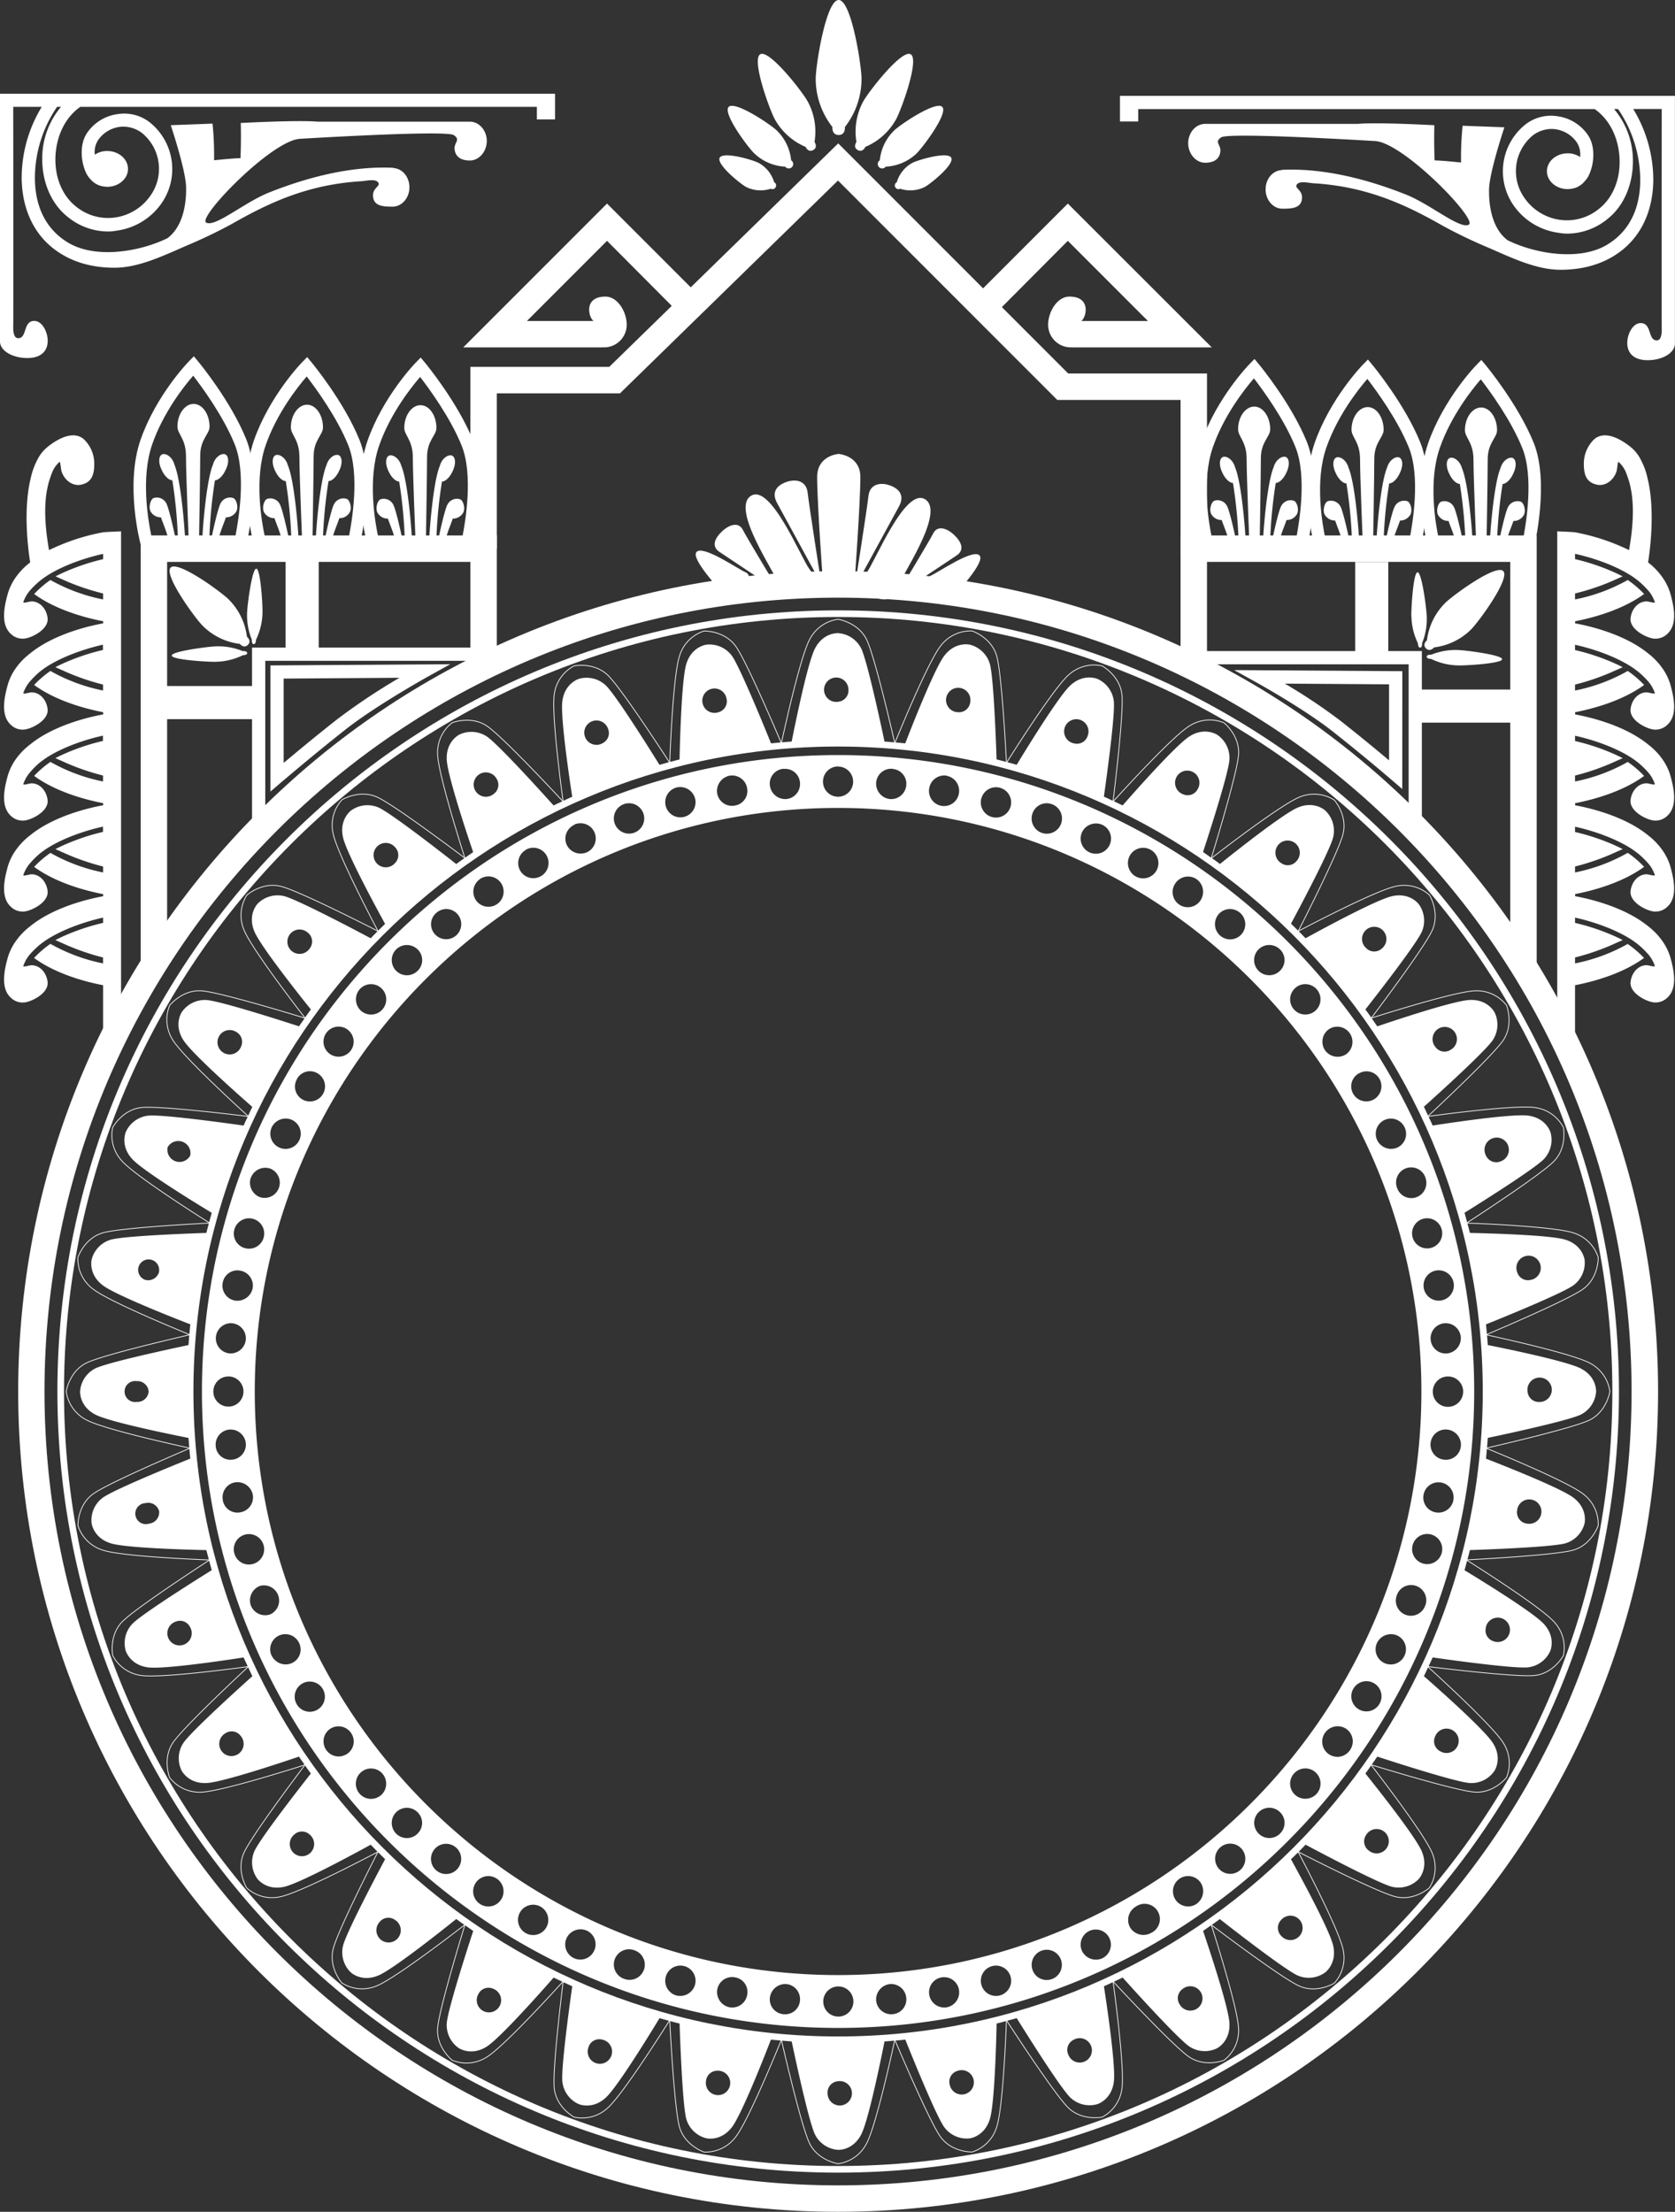 <svg xmlns="http://www.w3.org/2000/svg" viewBox="0 0 564.7 745.34"><rect x="0" y="0" width="564.7" height="745.34" fill="#333333" stroke="none"/><defs><style>.cls-1,.cls-3{fill:none;}.cls-1{stroke:#fff;stroke-miterlimit:10;stroke-width:0.25px;}.cls-2{fill:#fff;}</style></defs><title>border_bottom</title><g id="Layer_2" data-name="Layer 2"><g id="design"><g id="_Group_" data-name="&lt;Group&gt;"><path class="cls-1" d="M263.44,250.43s6.11-28.68,9.55-35a12.69,12.69,0,0,1,9.56-6.74s6.67,1,9.56,6.73,9.55,35,9.55,35"/><path class="cls-2" d="M290.4,218.65a9.42,9.42,0,0,0-7.79-5.29s-5.08-.34-7.91,5.29-7.91,31.81-7.91,31.81h31.53S292.76,223.75,290.4,218.65Zm-7.8,17.83a4.11,4.11,0,1,1,3.44-4.05A3.8,3.8,0,0,1,282.61,236.47Z"/></g><path class="cls-1" d="M225.79,257.07s1-29.3,3.33-36.13a12.69,12.69,0,0,1,8.25-8.3s6.74-.18,10.58,5,15.49,32.84,15.49,32.84"/><path class="cls-2" d="M246.82,221.09a9.42,9.42,0,0,0-8.59-3.86s-5.06.55-6.87,6.58-2.27,32.7-2.27,32.7L260.14,251S250,225.71,246.82,221.09ZM242.24,240a4.11,4.11,0,1,1,2.69-4.59A3.8,3.8,0,0,1,242.24,240Z"/><path class="cls-1" d="M189.86,270.15s-4.06-29-3-36.16a12.69,12.69,0,0,1,6.68-9.6s6.6-1.35,11.29,3.06,21,29.65,21,29.65"/><path class="cls-2" d="M204.33,231.06a9.42,9.42,0,0,0-9.13-2.31s-4.89,1.42-5.63,7.68S193,269,193,269l29.63-10.78S208.3,235,204.33,231.06Zm-1.23,19.42a4.11,4.11,0,1,1,1.85-5A3.8,3.8,0,0,1,203.1,250.47Z"/><path class="cls-1" d="M156.76,289.26s-9-27.89-9.23-35.09a12.69,12.69,0,0,1,4.91-10.62s6.27-2.48,11.65,1.05,25.79,25.56,25.79,25.56"/><path class="cls-2" d="M164.22,248.25a9.42,9.42,0,0,0-9.39-.68s-4.57,2.25-4.21,8.54,9.05,31.5,9.05,31.5L187,271.84S168.82,251.49,164.22,248.25Zm2.16,19.34a4.11,4.11,0,1,1,1-5.23A3.8,3.8,0,0,1,166.38,267.59Z"/><path class="cls-1" d="M127.47,313.83s-13.75-25.9-15.18-33a12.69,12.69,0,0,1,3-11.31s5.74-3.53,11.65-1,29.83,20.69,29.83,20.69"/><path class="cls-2" d="M127.7,272.15a9.42,9.42,0,0,0-9.37,1s-4.11,3-2.66,9.14,14.38,29.45,14.38,29.45l24.15-20.27S132.79,274.55,127.7,272.15Zm5.49,18.67a4.11,4.11,0,1,1,0-5.32A3.8,3.8,0,0,1,133.19,290.82Z"/><path class="cls-1" d="M102.9,343.12S84.86,320,82.23,313.3a12.69,12.69,0,0,1,1-11.66s5-4.47,11.3-3,33,15.2,33,15.2"/><path class="cls-2" d="M95.88,302a9.42,9.42,0,0,0-9.06,2.57s-3.52,3.67-1,9.46,19.28,26.51,19.28,26.51l20.27-24.15S101.31,303.5,95.88,302Zm8.65,17.43a4.11,4.11,0,1,1-.89-5.24A3.8,3.8,0,0,1,104.53,319.46Z"/><path class="cls-1" d="M83.78,376.23S62,356.59,58.25,350.45a12.69,12.69,0,0,1-1.05-11.65s4.19-5.28,10.61-4.91,35.11,9.24,35.11,9.24"/><path class="cls-2" d="M69.74,337a9.42,9.42,0,0,0-8.48,4.1s-2.83,4.23.62,9.5,23.59,22.76,23.59,22.76L101.24,346S75.34,337.49,69.74,337Zm11.54,15.66a4.11,4.11,0,1,1-1.79-5A3.8,3.8,0,0,1,81.28,352.64Z"/><path class="cls-1" d="M70.71,412.15S45.85,396.6,41.09,391.2A12.69,12.69,0,0,1,38,379.91s3.21-5.93,9.6-6.68,36.18,3,36.18,3"/><path class="cls-2" d="M50.06,375.94a9.42,9.42,0,0,0-7.64,5.51s-2.05,4.66,2.26,9.24S71.88,409,71.88,409l10.78-29.63S55.67,375.47,50.06,375.94Zm14.09,13.42a4.09,4.09,0,0,1-7.62-2.77,4.11,4.11,0,0,1,7.62,2.77Z"/><path class="cls-1" d="M64.07,449.8s-27.18-11-32.81-15.49a12.69,12.69,0,0,1-5-10.59s2.13-6.39,8.29-8.24,36.15-3.33,36.15-3.33"/><path class="cls-2" d="M37.45,417.72a9.42,9.42,0,0,0-6.56,6.76s-1.21,4.94,3.84,8.71,30,13.31,30,13.31l5.48-31.05S42.89,416.28,37.45,417.72Zm16.2,10.77A3.8,3.8,0,0,1,49,431.3a3.54,3.54,0,1,1,4.61-2.8Z"/><path class="cls-1" d="M64.07,488s-28.68-6.11-35-9.55a12.69,12.69,0,0,1-6.74-9.56s1-6.67,6.73-9.56,35-9.55,35-9.55"/><path class="cls-2" d="M32.29,461.06A9.42,9.42,0,0,0,27,468.85s-.34,5.08,5.29,7.91,31.81,7.91,31.81,7.91V453.15S37.39,458.7,32.29,461.06Zm17.83,7.8a3.8,3.8,0,0,1-4.05,3.56,3.54,3.54,0,1,1,0-7A3.79,3.79,0,0,1,50.11,468.86Z"/><path class="cls-1" d="M70.71,525.67s-29.3-1-36.13-3.33a12.69,12.69,0,0,1-8.3-8.25s-.18-6.74,5-10.58S64.09,488,64.09,488"/><path class="cls-2" d="M34.73,504.64a9.42,9.42,0,0,0-3.86,8.59s.55,5.06,6.58,6.87,32.7,2.27,32.7,2.27l-5.48-31.05S39.34,501.42,34.73,504.64Zm18.91,4.58a3.8,3.8,0,0,1-3.37,4.21,3.54,3.54,0,1,1-1.22-6.9A3.79,3.79,0,0,1,53.64,509.22Z"/><path class="cls-1" d="M83.78,561.6s-29,4.06-36.16,3a12.69,12.69,0,0,1-9.6-6.68s-1.35-6.6,3.06-11.29,29.65-21,29.65-21"/><path class="cls-2" d="M44.69,547.13a9.42,9.42,0,0,0-2.31,9.13s1.42,4.89,7.68,5.63,32.6-3.44,32.6-3.44L71.88,528.81S48.68,543.16,44.69,547.13Zm19.42,1.23a4.11,4.11,0,1,1-5-1.85A3.8,3.8,0,0,1,64.11,548.36Z"/><path class="cls-1" d="M102.9,594.7s-27.89,9-35.09,9.23A12.69,12.69,0,0,1,57.19,599s-2.48-6.27,1.05-11.65,25.56-25.79,25.56-25.79"/><path class="cls-2" d="M61.89,587.24a9.42,9.42,0,0,0-.68,9.39s2.25,4.57,8.54,4.21,31.5-9.05,31.5-9.05L85.48,564.49S65.13,582.64,61.89,587.24Zm19.34-2.16a4.11,4.11,0,1,1-5.23-1A3.8,3.8,0,0,1,81.23,585.08Z"/><path class="cls-1" d="M127.47,624s-25.9,13.75-33,15.18a12.69,12.69,0,0,1-11.31-3s-3.53-5.74-1-11.65,20.69-29.83,20.69-29.83"/><path class="cls-2" d="M85.79,623.76a9.42,9.42,0,0,0,1,9.37s3,4.11,9.14,2.66,29.45-14.38,29.45-14.38l-20.27-24.15S88.18,618.67,85.79,623.76Zm18.67-5.49a4.11,4.11,0,1,1-5.32,0A3.8,3.8,0,0,1,104.46,618.28Z"/><path class="cls-1" d="M156.76,648.56s-23.12,18-29.82,20.67a12.69,12.69,0,0,1-11.66-1s-4.47-5-3-11.3,15.2-33,15.2-33"/><path class="cls-2" d="M115.67,655.58a9.42,9.42,0,0,0,2.57,9.06s3.67,3.52,9.46,1,26.51-19.28,26.51-19.28l-24.15-20.27S117.14,650.15,115.67,655.58Zm17.43-8.65a4.11,4.11,0,1,1-5.24.89A3.8,3.8,0,0,1,133.1,646.93Z"/><path class="cls-1" d="M189.86,667.68s-19.63,21.78-25.77,25.53a12.69,12.69,0,0,1-11.65,1.05s-5.28-4.19-4.91-10.61,9.24-35.11,9.24-35.11"/><path class="cls-2" d="M150.62,681.72a9.42,9.42,0,0,0,4.1,8.48s4.23,2.83,9.5-.62S187,666,187,666l-27.31-15.76S151.13,676.12,150.62,681.72Zm15.66-11.54a4.11,4.11,0,1,1-5,1.79A3.8,3.8,0,0,1,166.28,670.18Z"/><path class="cls-1" d="M225.79,680.75s-15.55,24.86-20.95,29.62a12.69,12.69,0,0,1-11.29,3.06s-5.93-3.21-6.68-9.6,3-36.18,3-36.18"/><path class="cls-2" d="M189.58,701.4a9.42,9.42,0,0,0,5.51,7.64s4.66,2.05,9.24-2.26,18.31-27.18,18.31-27.18L193,668.8S189.1,695.79,189.58,701.4ZM203,687.31a4.11,4.11,0,1,1-4.62,2.63A3.8,3.8,0,0,1,203,687.31Z"/><path class="cls-1" d="M263.44,687.39s-11,27.18-15.49,32.81a12.69,12.69,0,0,1-10.59,5s-6.39-2.13-8.24-8.29-3.33-36.15-3.33-36.15"/><path class="cls-2" d="M231.36,714a9.42,9.42,0,0,0,6.76,6.56s4.94,1.21,8.71-3.84,13.31-30,13.31-30l-31.05-5.48S229.92,708.57,231.36,714Zm10.77-16.2a4.11,4.11,0,1,1-4.1,3.39A3.8,3.8,0,0,1,242.13,697.81Z"/><path class="cls-1" d="M301.66,687.39s-6.11,28.68-9.55,35a12.69,12.69,0,0,1-9.56,6.74s-6.67-1-9.56-6.73-9.55-35-9.55-35"/><path class="cls-2" d="M274.7,719.17a9.42,9.42,0,0,0,7.79,5.29s5.08.34,7.91-5.29,7.91-31.81,7.91-31.81H266.79S272.34,714.07,274.7,719.17Zm7.8-17.83A4.11,4.11,0,1,1,279,705.4,3.8,3.8,0,0,1,282.49,701.35Z"/><path class="cls-1" d="M339.31,680.75s-1,29.3-3.33,36.13a12.69,12.69,0,0,1-8.25,8.3s-6.74.18-10.58-5-15.49-32.84-15.49-32.84"/><path class="cls-2" d="M318.28,716.74a9.42,9.42,0,0,0,8.59,3.86s5.06-.55,6.87-6.58,2.27-32.7,2.27-32.7L305,686.78S315.06,712.12,318.28,716.74Zm4.58-18.91a4.11,4.11,0,1,1-2.69,4.59A3.8,3.8,0,0,1,322.86,697.83Z"/><path class="cls-1" d="M375.24,667.68s4.06,29,3,36.16a12.69,12.69,0,0,1-6.68,9.6s-6.6,1.35-11.29-3.06-21-29.65-21-29.65"/><path class="cls-2" d="M360.77,706.77a9.42,9.42,0,0,0,9.13,2.31s4.89-1.42,5.63-7.68-3.44-32.6-3.44-32.6l-29.63,10.78S356.8,702.78,360.77,706.77ZM362,687.35a4.11,4.11,0,1,1-1.85,5A3.8,3.8,0,0,1,362,687.35Z"/><path class="cls-1" d="M408.34,648.56s9,27.89,9.23,35.09a12.69,12.69,0,0,1-4.91,10.62s-6.27,2.48-11.65-1.05-25.79-25.56-25.79-25.56"/><path class="cls-2" d="M400.88,689.57a9.42,9.42,0,0,0,9.39.68s4.57-2.25,4.21-8.54-9.05-31.5-9.05-31.5L378.13,666S396.28,686.33,400.88,689.57Zm-2.16-19.34a4.11,4.11,0,1,1-1,5.23A3.8,3.8,0,0,1,398.72,670.23Z"/><path class="cls-1" d="M437.63,624s13.75,25.9,15.18,33a12.69,12.69,0,0,1-3,11.31s-5.74,3.53-11.65,1-29.83-20.69-29.83-20.69"/><path class="cls-2" d="M437.4,665.67a9.42,9.42,0,0,0,9.37-1s4.11-3,2.66-9.14S435,626.12,435,626.12l-24.15,20.27S432.31,663.28,437.4,665.67ZM431.91,647a4.11,4.11,0,1,1,0,5.32A3.8,3.8,0,0,1,431.91,647Z"/><path class="cls-1" d="M462.2,594.7s18,23.12,20.67,29.82a12.69,12.69,0,0,1-1,11.66s-5,4.47-11.3,3-33-15.2-33-15.2"/><path class="cls-2" d="M469.22,635.79a9.42,9.42,0,0,0,9.06-2.57s3.52-3.67,1-9.46S460,597.25,460,597.25l-20.27,24.15S463.79,634.32,469.22,635.79Zm-8.65-17.43a4.11,4.11,0,1,1,.89,5.24A3.8,3.8,0,0,1,460.57,618.36Z"/><path class="cls-1" d="M481.31,561.6s21.78,19.63,25.53,25.77A12.69,12.69,0,0,1,507.9,599s-4.19,5.28-10.61,4.91-35.11-9.24-35.11-9.24"/><path class="cls-2" d="M495.36,600.84a9.42,9.42,0,0,0,8.48-4.1s2.83-4.23-.62-9.5-23.59-22.76-23.59-22.76l-15.76,27.31S489.76,600.33,495.36,600.84Zm-11.54-15.66a4.11,4.11,0,1,1,1.79,5A3.8,3.8,0,0,1,483.82,585.18Z"/><path class="cls-1" d="M494.39,525.67s24.86,15.55,29.62,20.95a12.69,12.69,0,0,1,3.06,11.29s-3.21,5.93-9.6,6.68-36.18-3-36.18-3"/><path class="cls-2" d="M515,561.88a9.42,9.42,0,0,0,7.64-5.51s2.05-4.66-2.26-9.24-27.18-18.31-27.18-18.31l-10.78,29.63S509.43,562.36,515,561.88Zm-14.09-13.42a4.11,4.11,0,1,1,2.63,4.62A3.8,3.8,0,0,1,500.95,548.46Z"/><path class="cls-1" d="M501,488s27.18,11,32.81,15.49a12.69,12.69,0,0,1,5,10.59s-2.13,6.39-8.29,8.24-36.15,3.33-36.15,3.33"/><path class="cls-2" d="M527.65,520.1a9.42,9.42,0,0,0,6.56-6.76s1.21-4.94-3.84-8.71-30-13.31-30-13.31l-5.48,31.05S522.21,521.54,527.65,520.1Zm-16.2-10.77a4.11,4.11,0,1,1,3.39,4.1A3.8,3.8,0,0,1,511.44,509.33Z"/><path class="cls-1" d="M501,449.8s28.68,6.11,35,9.55a12.69,12.69,0,0,1,6.74,9.56s-1,6.67-6.73,9.56S501,488,501,488"/><path class="cls-2" d="M532.81,476.76A9.42,9.42,0,0,0,538.1,469s.34-5.08-5.29-7.91S501,453.14,501,453.14v31.53S527.71,479.12,532.81,476.76ZM515,469a4.11,4.11,0,1,1,4.05,3.44A3.8,3.8,0,0,1,515,469Z"/><path class="cls-1" d="M494.39,412.15s29.3,1,36.13,3.33a12.69,12.69,0,0,1,8.3,8.25s.18,6.74-5,10.58S501,449.8,501,449.8"/><path class="cls-2" d="M530.37,433.19a9.42,9.42,0,0,0,3.86-8.59s-.55-5.06-6.58-6.87-32.7-2.27-32.7-2.27l5.48,31.05S525.76,436.4,530.37,433.19Zm-18.91-4.58a4.11,4.11,0,1,1,4.59,2.69A3.8,3.8,0,0,1,511.46,428.6Z"/><path class="cls-1" d="M481.31,376.23s29-4.06,36.16-3a12.69,12.69,0,0,1,9.6,6.68s1.35,6.6-3.06,11.29-29.65,21-29.65,21"/><path class="cls-2" d="M520.41,390.69a9.42,9.42,0,0,0,2.31-9.13s-1.42-4.89-7.68-5.63-32.6,3.44-32.6,3.44L493.22,409S516.41,394.66,520.41,390.69ZM501,389.47a4.11,4.11,0,1,1,5,1.85A3.8,3.8,0,0,1,501,389.47Z"/><path class="cls-1" d="M462.2,343.12s27.89-9,35.09-9.23a12.69,12.69,0,0,1,10.62,4.91s2.48,6.27-1.05,11.65-25.56,25.79-25.56,25.79"/><path class="cls-2" d="M503.21,350.58a9.42,9.42,0,0,0,.68-9.39s-2.25-4.57-8.54-4.21-31.5,9.05-31.5,9.05l15.76,27.31S500,355.18,503.21,350.58Zm-19.34,2.16a4.11,4.11,0,1,1,5.23,1A3.8,3.8,0,0,1,483.87,352.74Z"/><path class="cls-1" d="M437.63,313.83s25.9-13.75,33-15.18a12.69,12.69,0,0,1,11.31,3s3.53,5.74,1,11.65-20.69,29.83-20.69,29.83"/><path class="cls-2" d="M479.31,314.06a9.42,9.42,0,0,0-1-9.37s-3-4.11-9.14-2.66-29.45,14.38-29.45,14.38L460,340.57S476.92,319.15,479.31,314.06Zm-18.67,5.49a4.11,4.11,0,1,1,5.32,0A3.8,3.8,0,0,1,460.64,319.55Z"/><path class="cls-1" d="M408.34,289.26s23.12-18,29.82-20.67a12.69,12.69,0,0,1,11.66,1s4.47,5,3,11.3-15.2,33-15.2,33"/><path class="cls-2" d="M449.43,282.25a9.42,9.42,0,0,0-2.57-9.06s-3.67-3.52-9.46-1-26.51,19.28-26.51,19.28L435,311.7S448,287.67,449.43,282.25ZM432,290.89a4.11,4.11,0,1,1,5.24-.89A3.8,3.8,0,0,1,432,290.89Z"/><path class="cls-1" d="M375.24,270.15s19.63-21.78,25.77-25.53a12.69,12.69,0,0,1,11.65-1.05s5.28,4.19,4.91,10.61-9.24,35.11-9.24,35.11"/><path class="cls-2" d="M414.48,256.1a9.42,9.42,0,0,0-4.1-8.48s-4.23-2.83-9.5.62-22.76,23.59-22.76,23.59l27.31,15.76S414,261.71,414.48,256.1Zm-15.66,11.54a4.11,4.11,0,1,1,5-1.79A3.8,3.8,0,0,1,398.82,267.64Z"/><path class="cls-1" d="M339.31,257.07s15.55-24.86,20.95-29.62a12.69,12.69,0,0,1,11.29-3.06s5.93,3.21,6.68,9.6-3,36.18-3,36.18"/><path class="cls-2" d="M375.52,236.43a9.42,9.42,0,0,0-5.51-7.64s-4.66-2.05-9.24,2.26-18.31,27.18-18.31,27.18L372.08,269S376,242,375.52,236.43ZM362.1,250.51a4.11,4.11,0,1,1,4.62-2.63A3.8,3.8,0,0,1,362.1,250.51Z"/><path class="cls-1" d="M301.66,250.43s11-27.18,15.49-32.81a12.69,12.69,0,0,1,10.59-5s6.39,2.13,8.24,8.29,3.33,36.15,3.33,36.15"/><path class="cls-2" d="M333.74,223.81a9.42,9.42,0,0,0-6.76-6.56s-4.94-1.21-8.71,3.84S305,251,305,251L336,256.51S335.18,229.25,333.74,223.81ZM323,240a4.11,4.11,0,1,1,4.1-3.39A3.8,3.8,0,0,1,323,240Z"/><path class="cls-2" d="M282.55,688.48C161.48,688.48,63,590,63,468.91s98.5-219.57,219.57-219.57,219.57,98.5,219.57,219.57S403.62,688.48,282.55,688.48Zm0-436.91c-119.84,0-217.34,97.5-217.34,217.34s97.5,217.34,217.34,217.34,217.34-97.5,217.34-217.34S402.39,251.57,282.55,251.57Z"/><path class="cls-2" d="M282.55,254.44c-118.24,0-214.47,96.23-214.47,214.47s96.23,214.47,214.47,214.47S497,587.15,497,468.91,400.88,254.44,282.55,254.44ZM492.48,450.56a5.15,5.15,0,0,1-4.63,5.52,5.1,5.1,0,1,1,4.63-5.52Zm.8,18.36a5.12,5.12,0,1,1-5.17-5.08A5.1,5.1,0,0,1,493.28,468.91Zm-3.21-36.62A5.11,5.11,0,1,1,480,434.07a5.11,5.11,0,0,1,10.07-1.78Zm-4-17.91a5.08,5.08,0,0,1-9.8,2.67,5.08,5.08,0,1,1,9.8-2.67Zm-5.52-17.55a5.11,5.11,0,0,1-3,6.59,5.06,5.06,0,0,1-6.5-3,5.09,5.09,0,1,1,9.53-3.56Zm-7-16.93a5.08,5.08,0,0,1-2.41,6.77,5.22,5.22,0,0,1-6.86-2.49,5.1,5.1,0,1,1,9.27-4.28Zm-15.41-18.18a5,5,0,0,1,6.95,1.87,5.09,5.09,0,0,1-8.82,5.08A5,5,0,0,1,458.09,361.72ZM448,346.84a5.12,5.12,0,0,1,5.88,8.38,5.21,5.21,0,0,1-7.13-1.25A5.13,5.13,0,0,1,448,346.84Zm-11.23-14a5.12,5.12,0,1,1-.62,7.22A5.1,5.1,0,0,1,436.79,332.85Zm-12.47-12.92a5.16,5.16,0,0,1,7.22,0,5,5,0,0,1,0,7.22,5.1,5.1,0,0,1-7.22-7.22Zm-13.54-11.76a5.11,5.11,0,0,1,7.22-.62,5.09,5.09,0,0,1-6.5,7.84A5.12,5.12,0,0,1,410.77,308.17Zm-14.43-10.6a5.13,5.13,0,0,1,7.13-1.25,5.21,5.21,0,0,1,1.25,7.13,5.12,5.12,0,1,1-8.38-5.88Zm-15.41-9.27a5.15,5.15,0,1,1,1.87,7A5.19,5.19,0,0,1,380.92,288.3Zm-16.13-7.84a5.22,5.22,0,0,1,6.86-2.49,5.12,5.12,0,1,1-6.86,2.49ZM348.13,274a5.05,5.05,0,0,1,6.5-3,5.12,5.12,0,1,1-6.5,3Zm-17.29-4.9a5.11,5.11,0,1,1,3.65,6.24A5.11,5.11,0,0,1,330.84,269.05Zm-11.67-7.66a5.14,5.14,0,0,1,4.1,6,5.07,5.07,0,0,1-10-1.78A5.13,5.13,0,0,1,319.17,261.39Zm-18.27-2.32a5,5,0,0,1,4.63,5.52,5.11,5.11,0,0,1-5.52,4.63,5.22,5.22,0,0,1-4.63-5.52A5.09,5.09,0,0,1,300.91,259.07Zm-18.36-.8a5.08,5.08,0,1,1-5.08,5.08A5.1,5.1,0,0,1,282.55,258.27Zm-18.36.8a5,5,0,0,1,5.52,4.63,5.09,5.09,0,0,1-4.63,5.52,5.22,5.22,0,0,1-5.52-4.63A5,5,0,0,1,264.19,259.07ZM246,261.39a5.13,5.13,0,0,1,5.88,4.19,5,5,0,0,1-4.1,5.88,5.09,5.09,0,0,1-6-4.1A5.27,5.27,0,0,1,246,261.39Zm-18,4a5.21,5.21,0,0,1,6.33,3.65A5.11,5.11,0,1,1,228,265.4Zm-17.46,5.52a5.12,5.12,0,0,1,3.48,9.62,5.12,5.12,0,1,1-3.48-9.62Zm-17,7a5.12,5.12,0,0,1,4.37,9.27,5.22,5.22,0,0,1-6.86-2.5A5.11,5.11,0,0,1,193.53,278Zm-16.31,8.46a5.13,5.13,0,1,1-1.87,7A5.14,5.14,0,0,1,177.23,286.43Zm-15.5,9.89a5.12,5.12,0,1,1-1.25,7.13A5.13,5.13,0,0,1,161.72,296.32ZM147.2,307.54a5,5,0,0,1,7.13.62,5.09,5.09,0,1,1-7.84,6.5A5,5,0,0,1,147.2,307.54Zm-13.63,12.39a5.16,5.16,0,0,1,7.22,0,5,5,0,0,1,0,7.22,5.1,5.1,0,0,1-7.22-7.22Zm-12.39,13.54a5.12,5.12,0,1,1,.62,7.22A5.18,5.18,0,0,1,121.18,333.47ZM110,348.09a5.08,5.08,0,1,1,8.29,5.88,5.12,5.12,0,0,1-7,1.25A5.06,5.06,0,0,1,110,348.09Zm-9.89,15.5a5,5,0,0,1,7-1.87,5.09,5.09,0,0,1-5.08,8.82A5,5,0,0,1,100.15,363.59ZM91.6,379.9a5.22,5.22,0,0,1,6.86-2.5,5.12,5.12,0,0,1-4.37,9.27A5.11,5.11,0,0,1,91.6,379.9Zm-7,16.93a5.19,5.19,0,0,1,6.59-3,5.12,5.12,0,0,1-3.47,9.62A5.23,5.23,0,0,1,84.56,396.83ZM79,414.38a5.12,5.12,0,1,1,3.65,6.24A5.08,5.08,0,0,1,79,414.38Zm2,13.81a5.13,5.13,0,0,1,4.19,5.88,5.27,5.27,0,0,1-6,4.19,5.09,5.09,0,0,1-4.1-6A5,5,0,0,1,81,428.19Zm-2.76,17.73a5.1,5.1,0,0,1,4.63,5.52,5.15,5.15,0,0,1-5.52,4.63,5.1,5.1,0,0,1,.89-10.16ZM77,463.83A5.08,5.08,0,1,1,77,474a5.08,5.08,0,1,1,0-10.16Zm-4.28,23.43a5.09,5.09,0,0,1,4.63-5.52,5.15,5.15,0,0,1,5.52,4.63,5.1,5.1,0,0,1-4.63,5.52A5,5,0,0,1,72.71,487.27Zm2.41,18.27a5.09,5.09,0,0,1,4.1-6,5.27,5.27,0,0,1,6,4.19A5.13,5.13,0,0,1,81,509.63,5,5,0,0,1,75.11,505.53ZM79,523.44A5.12,5.12,0,1,1,85.36,527,5.07,5.07,0,0,1,79,523.44ZM84.56,541a5.23,5.23,0,0,1,3.12-6.59A5.12,5.12,0,0,1,91.15,544,5.19,5.19,0,0,1,84.56,541Zm7,16.93a5.1,5.1,0,1,1,9.27-4.28,5,5,0,0,1-2.41,6.77A5.22,5.22,0,0,1,91.6,557.93Zm15.5,18.18a5.09,5.09,0,1,1-5.08-8.82,5.09,5.09,0,0,1,5.08,8.82Zm10,14.88a5.09,5.09,0,0,1-5.79-8.38,5.12,5.12,0,0,1,7,1.25A5.05,5.05,0,0,1,117.08,591Zm11.32,14a5.12,5.12,0,1,1,.62-7.22A5.18,5.18,0,0,1,128.4,605Zm12.39,12.92a5.1,5.1,0,1,1,0-7.22A5,5,0,0,1,140.78,617.89Zm13.54,11.76a5.09,5.09,0,0,1-7.84-6.5,5.09,5.09,0,1,1,7.84,6.5Zm14.52,10.6a5.12,5.12,0,1,1-1.25-7.13A5.13,5.13,0,0,1,168.85,640.26Zm15.33,9.27a5.11,5.11,0,1,1-1.87-7A5.14,5.14,0,0,1,184.18,649.52Zm16.13,7.84a5.1,5.1,0,1,1-9.27-4.28,5.22,5.22,0,0,1,6.86-2.49A5.08,5.08,0,0,1,200.31,657.37Zm16.75,6.5a5.12,5.12,0,0,1-6.5,3,5.12,5.12,0,1,1,3.48-9.62A5.11,5.11,0,0,1,217.06,663.87Zm17.29,4.9a5.21,5.21,0,0,1-6.33,3.65,5.13,5.13,0,0,1-3.56-6.24,5.11,5.11,0,1,1,9.89,2.58ZM246,676.43a5.27,5.27,0,0,1-4.19-6,5.09,5.09,0,0,1,6-4.1,5,5,0,0,1,4.1,5.88A5.13,5.13,0,0,1,246,676.43Zm18.18,2.32a5,5,0,0,1-4.63-5.52,5.22,5.22,0,0,1,5.52-4.63,5.09,5.09,0,0,1,4.63,5.52A5,5,0,0,1,264.19,678.75Zm18.36.8a5.08,5.08,0,1,1,5.17-5.08A5.08,5.08,0,0,1,282.55,679.55Zm18.36-.8a5.09,5.09,0,0,1-5.52-4.63,5.22,5.22,0,0,1,4.63-5.52,5.11,5.11,0,0,1,5.52,4.63A5,5,0,0,1,300.91,678.75Zm18.27-2.32a5.13,5.13,0,0,1-5.88-4.19,5.07,5.07,0,1,1,10-1.78A5.14,5.14,0,0,1,319.17,676.43Zm17.91-4a5.11,5.11,0,1,1,3.65-6.24A5.11,5.11,0,0,1,337.08,672.42Zm17.55-5.52a5.05,5.05,0,0,1-6.5-3,5.09,5.09,0,1,1,6.5,3Zm17-7a5.22,5.22,0,0,1-6.86-2.5,5.1,5.1,0,1,1,6.86,2.5ZM388,651.4a5.27,5.27,0,0,1-7-1.87,5.19,5.19,0,0,1,1.87-7A5.15,5.15,0,1,1,388,651.4Zm15.5-9.89a5.12,5.12,0,1,1,1.25-7.13A5.21,5.21,0,0,1,403.46,641.51ZM418,630.28a5.09,5.09,0,1,1-6.5-7.84,5.09,5.09,0,0,1,6.5,7.84Zm13.54-12.39a5.1,5.1,0,1,1,0-7.22A5,5,0,0,1,431.53,617.89Zm-149,47.67c-108.44,0-196.65-88.21-196.65-196.65s88.21-196.65,196.65-196.65S479.2,360.47,479.2,468.91,391,665.56,282.55,665.56ZM444,604.35a5.19,5.19,0,0,1-7.22.62,5.1,5.1,0,0,1-.62-7.22,5.12,5.12,0,0,1,7.84,6.59Zm11.14-14.61a5.12,5.12,0,1,1-8.38-5.88,5.21,5.21,0,0,1,7.13-1.25A5.14,5.14,0,0,1,455.14,589.74Zm9.89-15.5a5.09,5.09,0,0,1-8.82-5.08,5.09,5.09,0,1,1,8.82,5.08Zm8.47-16.31a5.1,5.1,0,0,1-9.27-4.28,5.22,5.22,0,0,1,6.86-2.5A5.08,5.08,0,0,1,473.5,557.93Zm7-16.93a5.09,5.09,0,1,1-9.53-3.56,5.06,5.06,0,0,1,6.5-3A5.11,5.11,0,0,1,480.54,541Zm5.52-17.55a5.08,5.08,0,0,1-9.8-2.67,5.08,5.08,0,1,1,9.8,2.67Zm-2-13.81a5.07,5.07,0,0,1-4.1-5.88,5.11,5.11,0,1,1,4.1,5.88ZM487,491.9a5.1,5.1,0,1,1,.89-10.16,5.15,5.15,0,0,1,4.63,5.52A5.09,5.09,0,0,1,487,491.9Z"/><path class="cls-2" d="M282.58,732.14c-145.14,0-263.23-118.08-263.23-263.23S137.43,205.68,282.58,205.68,545.81,323.77,545.81,468.91,427.72,732.14,282.58,732.14Zm0-524.23c-143.92,0-261,117.08-261,261s117.08,261,261,261,261-117.08,261-261S426.5,207.91,282.58,207.91Z"/><path class="cls-2" d="M282.55,745.34c-152.42,0-276.42-124-276.42-276.42s124-276.43,276.42-276.43S559,316.49,559,468.91,435,745.34,282.55,745.34Zm0-543.94C135,201.4,15,321.4,15,468.91S135,736.43,282.55,736.43s267.51-120,267.51-267.51S430.05,201.4,282.55,201.4Z"/><path class="cls-2" d="M290.06,160.75c0,9-2,36.19-2,36.19H277.49s-2-27.2-2-36.19c0-7.19,7-7.79,7.31-7.79C282.86,153,290.06,153.56,290.06,160.75Z"/><circle class="cls-3" cx="282.55" cy="468.91" r="271.97"/><polygon class="cls-2" points="56.34 324.77 47.43 324.77 47.43 180.44 167.49 180.44 167.49 224.55 158.57 224.55 158.57 189.35 56.34 189.35 56.34 324.77"/><polygon class="cls-2" points="518.07 324.77 509.16 324.77 509.16 189.35 406.92 189.35 406.92 224.55 398.01 224.55 398.01 180.44 518.07 180.44 518.07 324.77"/><polygon class="cls-2" points="406.92 187.12 398.01 187.12 398.01 134.77 356.44 134.77 282.51 60.84 209.03 132.54 167.49 132.54 167.49 184.89 158.57 184.89 158.57 123.63 205.4 123.63 282.59 48.32 360.13 125.86 406.92 125.86 406.92 187.12"/><path class="cls-2" d="M288.15,198s4.21-26.84,4.63-30.81,3.81-4.76,7-3.7,5.39,3.32,3.31,7.15Z"/><path class="cls-2" d="M302.23,200.67s11-18.16,12.41-20.95,4.57-1.77,7,.51,3.71,5.05.88,6.94Z"/><path class="cls-2" d="M330.19,187.12c2.33,2.24-8.28,13-9.35,15.11s-3.76.46-5.92-2.07-3.41-5.2-1.12-6.17S327.86,184.88,330.19,187.12Z"/><path class="cls-2" d="M312,168.33c6.76,4.58-8.62,26.31-9.67,30.25s-4.74,4.06-7.87,2.38-5.14-4.42-2.36-7.88S305.23,163.75,312,168.33Z"/><path class="cls-2" d="M276.92,196.87s-4.21-26.84-4.63-30.81-3.81-4.76-7-3.7-5.39,3.32-3.31,7.15Z"/><path class="cls-2" d="M262.84,199.49s-11-18.16-12.41-20.95-4.57-1.77-7,.51-3.71,5.05-.88,6.94Z"/><path class="cls-2" d="M234.88,185.94c-2.33,2.24,8.28,13,9.35,15.11s3.76.46,5.92-2.07,3.41-5.2,1.12-6.17S237.21,183.7,234.88,185.94Z"/><path class="cls-2" d="M253.08,167.15c-6.76,4.58,8.62,26.31,9.67,30.25s4.74,4.06,7.87,2.38,5.14-4.42,2.36-7.88S259.83,162.57,253.08,167.15Z"/><path class="cls-2" d="M204.65,81.16l-27,27,22.46,0c-1.67-1.11-3.48-8.21,4-8.21,4.19,0,7.18,5.26,7.18,9.45a7.64,7.64,0,0,1-7.57,7.66.8.8,0,0,1-.45-.09v.09H156.18L204.65,68.6l31.45,31.45-6.33,6.33Z"/><path class="cls-2" d="M360,81.16l27,27-22.46,0c1.67-1.11,3.48-8.21-4-8.21-4.19,0-7.18,5.26-7.18,9.45a7.64,7.64,0,0,0,7.57,7.66.8.8,0,0,0,.45-.09v.09h47.14L360,68.6l-31.45,31.45,6.33,6.33Z"/><path class="cls-2" d="M120.94,185.18H86l-.43-1.62c-.22-.81-5.23-20.13.05-35.19,5.21-14.86,15.9-26,16.36-26.43l1.57-1.61,1.45,1.74c.45.54,11,13.34,16.21,26.2,5.32,13.22.32,34.35.1,35.24Zm-31.68-4.46h28.4c1-5.13,3.7-20.87-.26-30.7-3.8-9.44-10.95-19.19-14-23.16-3.1,3.59-10.06,12.41-13.79,23.06C85.61,161.27,88.21,175.9,89.26,180.72Z"/><path class="cls-2" d="M108.89,144.06c0,2.51-3.15,4.18-3.15,9.77s-.4,28.72-.4,28.72h-3.47s-.93-22.6-.93-28.53-2.88-7.45-2.88-10c0-4.18,2.47-7.64,5.46-7.64S108.89,139.88,108.89,144.06Z"/><path class="cls-2" d="M114.29,158.75c-.91,2-2.42,3.37-3.53,3.37a158,158,0,0,0-1.92,20.44h-2.42c.1-3.78,1.39-20.52,3.63-25.75.76-2.78,3.13-4,4.24-3.37S115.5,156.39,114.29,158.75Z"/><path class="cls-2" d="M92.81,158.75c.91,2,2.42,3.37,3.53,3.37a158,158,0,0,1,1.92,20.44h2.42c-.1-3.78-1.39-20.52-3.63-25.75-.76-2.78-3.13-4-4.24-3.37S91.6,156.39,92.81,158.75Z"/><path class="cls-2" d="M89.27,173a3.9,3.9,0,0,0,3.27,1.62c.91,2.79,2.79,6.51,3.09,11.11h2.42c-.1-2.3-2.59-13.51-3.63-15.65a3.58,3.58,0,0,0-4.24-2C89,168.32,88.06,171.55,89.27,173Z"/><path class="cls-2" d="M117.67,173a3.9,3.9,0,0,1-3.27,1.62c-.91,2.79-2.79,6.51-3.09,11.11h-2.42c.1-2.3,2.59-13.51,3.63-15.65a3.58,3.58,0,0,1,4.24-2C118,168.32,118.88,171.55,117.67,173Z"/><path class="cls-2" d="M159.18,185.34h-34.9l-.43-1.62c-.22-.81-5.23-20.13.05-35.19,5.21-14.86,15.9-26,16.36-26.43l1.57-1.61,1.45,1.74c.45.54,11,13.34,16.21,26.2,5.32,13.22.32,34.35.1,35.24Zm-31.68-4.46h28.4c1-5.13,3.7-20.87-.26-30.7-3.8-9.44-10.95-19.19-14-23.16-3.1,3.59-10.06,12.41-13.79,23.06C123.85,161.43,126.45,176.06,127.5,180.89Z"/><path class="cls-2" d="M147.13,144.22c0,2.51-3.15,4.18-3.15,9.77s-.4,28.72-.4,28.72h-3.47s-.93-22.6-.93-28.53-2.88-7.45-2.88-10c0-4.18,2.47-7.64,5.46-7.64S147.13,140,147.13,144.22Z"/><path class="cls-2" d="M152.53,158.91c-.91,2-2.42,3.37-3.53,3.37a158,158,0,0,0-1.92,20.44h-2.42c.1-3.78,1.39-20.52,3.63-25.75.76-2.78,3.13-4,4.24-3.37S153.74,156.56,152.53,158.91Z"/><path class="cls-2" d="M131.05,158.91c.91,2,2.42,3.37,3.53,3.37a158,158,0,0,1,1.92,20.44h2.42c-.1-3.78-1.39-20.52-3.63-25.75-.76-2.78-3.13-4-4.24-3.37S129.84,156.56,131.05,158.91Z"/><path class="cls-2" d="M127.51,173.14a3.9,3.9,0,0,0,3.27,1.62c.91,2.79,2.79,6.51,3.09,11.11h2.42c-.1-2.3-2.59-13.51-3.63-15.65a3.58,3.58,0,0,0-4.24-2C127.21,168.48,126.3,171.71,127.51,173.14Z"/><path class="cls-2" d="M155.91,173.14a3.9,3.9,0,0,1-3.27,1.62c-.91,2.79-2.79,6.51-3.09,11.11h-2.42c.1-2.3,2.59-13.51,3.63-15.65a3.58,3.58,0,0,1,4.24-2C156.21,168.48,157.12,171.71,155.91,173.14Z"/><path class="cls-2" d="M440.28,185.82h-34.9l-.43-1.62c-.22-.81-5.23-20.13.05-35.19,5.21-14.86,15.9-26,16.36-26.43l1.57-1.61,1.45,1.74c.45.54,11,13.34,16.21,26.2,5.32,13.22.32,34.35.1,35.24Zm-31.68-4.46H437c1-5.13,3.7-20.87-.26-30.7-3.8-9.44-10.95-19.19-14-23.16-3.1,3.59-10.06,12.41-13.79,23.06C404.95,161.9,407.55,176.53,408.6,181.36Z"/><path class="cls-2" d="M428.23,144.69c0,2.51-3.15,4.18-3.15,9.77s-.4,28.72-.4,28.72h-3.47s-.93-22.6-.93-28.53-2.88-7.45-2.88-10c0-4.18,2.47-7.64,5.46-7.64S428.23,140.52,428.23,144.69Z"/><path class="cls-2" d="M433.63,159.38c-.91,2-2.42,3.37-3.53,3.37a158,158,0,0,0-1.92,20.44h-2.42c.1-3.78,1.39-20.52,3.63-25.75.76-2.78,3.13-4,4.24-3.37S434.84,157,433.63,159.38Z"/><path class="cls-2" d="M412.15,159.38c.91,2,2.42,3.37,3.53,3.37a158,158,0,0,1,1.92,20.44H420c-.1-3.78-1.39-20.52-3.63-25.75-.76-2.78-3.13-4-4.24-3.37S410.94,157,412.15,159.38Z"/><path class="cls-2" d="M408.61,173.62a3.9,3.9,0,0,0,3.27,1.62c.91,2.79,2.79,6.51,3.09,11.11h2.42c-.1-2.3-2.59-13.51-3.63-15.65a3.58,3.58,0,0,0-4.24-2C408.31,169,407.4,172.19,408.61,173.62Z"/><path class="cls-2" d="M437,173.62a3.9,3.9,0,0,1-3.27,1.62c-.91,2.79-2.79,6.51-3.09,11.11h-2.42c.1-2.3,2.59-13.51,3.63-15.65a3.58,3.58,0,0,1,4.24-2C437.31,169,438.22,172.19,437,173.62Z"/><path class="cls-2" d="M478.52,186h-34.9l-.43-1.62c-.22-.81-5.23-20.13.05-35.19,5.21-14.86,15.9-26,16.36-26.43l1.57-1.61,1.45,1.74c.45.54,11,13.34,16.21,26.2,5.32,13.22.32,34.35.1,35.24Zm-31.68-4.46h28.4c1-5.13,3.7-20.87-.26-30.7-3.8-9.44-10.95-19.19-14-23.16-3.1,3.59-10.06,12.41-13.79,23.06C443.19,162.07,445.79,176.7,446.84,181.52Z"/><path class="cls-2" d="M466.47,144.86c0,2.51-3.15,4.18-3.15,9.77s-.4,28.72-.4,28.72h-3.47s-.93-22.6-.93-28.53-2.88-7.45-2.88-10c0-4.18,2.47-7.64,5.46-7.64S466.47,140.68,466.47,144.86Z"/><path class="cls-2" d="M471.87,159.54c-.91,2-2.42,3.37-3.53,3.37a158,158,0,0,0-1.92,20.44H464c.1-3.78,1.39-20.52,3.63-25.75.76-2.78,3.13-4,4.24-3.37S473.08,157.19,471.87,159.54Z"/><path class="cls-2" d="M450.39,159.54c.91,2,2.42,3.37,3.53,3.37a158,158,0,0,1,1.92,20.44h2.42c-.1-3.78-1.39-20.52-3.63-25.75-.76-2.78-3.13-4-4.24-3.37S449.18,157.19,450.39,159.54Z"/><path class="cls-2" d="M446.85,173.78a3.9,3.9,0,0,0,3.27,1.62c.91,2.79,2.79,6.51,3.09,11.11h2.42c-.1-2.3-2.59-13.51-3.63-15.65a3.58,3.58,0,0,0-4.24-2C446.55,169.12,445.64,172.35,446.85,173.78Z"/><path class="cls-2" d="M475.25,173.78A3.9,3.9,0,0,1,472,175.4c-.91,2.79-2.79,6.51-3.09,11.11h-2.42c.1-2.3,2.59-13.51,3.63-15.65a3.58,3.58,0,0,1,4.24-2C475.55,169.12,476.46,172.35,475.25,173.78Z"/><path class="cls-2" d="M516.76,186.14h-34.9l-.43-1.62c-.22-.81-5.23-20.13.05-35.19,5.21-14.86,15.9-26,16.36-26.43l1.57-1.61,1.45,1.74c.45.54,11,13.34,16.21,26.2,5.32,13.22.32,34.35.1,35.24Zm-31.68-4.46h28.4c1-5.13,3.7-20.87-.26-30.7-3.8-9.44-10.95-19.19-14-23.16-3.1,3.59-10.06,12.41-13.79,23.06C481.43,162.23,484,176.86,485.08,181.69Z"/><path class="cls-2" d="M504.71,145c0,2.51-3.15,4.18-3.15,9.77s-.4,28.72-.4,28.72h-3.47s-.93-22.6-.93-28.53-2.88-7.45-2.88-10c0-4.18,2.47-7.64,5.46-7.64S504.71,140.84,504.71,145Z"/><path class="cls-2" d="M510.11,159.71c-.91,2-2.42,3.37-3.53,3.37a158,158,0,0,0-1.92,20.44h-2.42c.1-3.78,1.39-20.52,3.63-25.75.76-2.78,3.13-4,4.24-3.37S511.32,157.36,510.11,159.71Z"/><path class="cls-2" d="M488.63,159.71c.91,2,2.42,3.37,3.53,3.37a158,158,0,0,1,1.92,20.44h2.42c-.1-3.78-1.39-20.52-3.63-25.75-.76-2.78-3.13-4-4.24-3.37S487.42,157.36,488.63,159.71Z"/><path class="cls-2" d="M485.09,173.94a3.9,3.9,0,0,0,3.27,1.62c.91,2.79,2.79,6.51,3.09,11.11h2.42c-.1-2.3-2.59-13.51-3.63-15.65a3.58,3.58,0,0,0-4.24-2C484.79,169.28,483.88,172.51,485.09,173.94Z"/><path class="cls-2" d="M513.49,173.94a3.9,3.9,0,0,1-3.27,1.62c-.91,2.79-2.79,6.51-3.09,11.11h-2.42c.1-2.3,2.59-13.51,3.63-15.65a3.58,3.58,0,0,1,4.24-2C513.79,169.28,514.7,172.51,513.49,173.94Z"/><path class="cls-1" d="M36.17,33.79"/><path class="cls-2" d="M187.12,31.59v8.64H181V36H27.09c-4.9,3.39-8,9.45-8.38,16.48s2.23,13.37,6.77,17a17.08,17.08,0,0,0,13.19,3.83,17.49,17.49,0,0,0,12-7.31,15.6,15.6,0,0,0-2.58-21,10.36,10.36,0,0,0-7.84-2.23,10.53,10.53,0,0,0-7.13,4.37,7.46,7.46,0,0,0-1.16,5,7.27,7.27,0,0,1,4.19-1.25c3.83,0,7,2.67,7,6.06,0,3.21-3,5.88-6.77,6h-.18a9.86,9.86,0,0,1-1.69-.18c-.36-.09-.71-.18-1-.27a7.19,7.19,0,0,1-3.12-2.23,7.4,7.4,0,0,1-1.16-1.6c-2-3.83-2.58-10.16.27-14.08a14.85,14.85,0,0,1,10.25-6.15,14,14,0,0,1,11.14,3.12,20.16,20.16,0,0,1,3.47,27.09,22,22,0,0,1-15.15,9.09,14.74,14.74,0,0,1-2.85.27,21.6,21.6,0,0,1-13.63-5c-5.7-4.54-8.82-12.3-8.47-20.67A26.87,26.87,0,0,1,20.58,36H19.25a42.59,42.59,0,0,0-7.48,24.15C11.85,69.72,15.5,77,22.37,81.4c9.45,6.15,24.95,3.39,34.13-1.16,6.59-5,6.24-15.5,6.24-17.11-.09-5.79-5.17-20.94-5.17-20.94l14.08-.53A103.56,103.56,0,0,1,72.17,54c2.85-.27,6.06-.62,8.91-.71.27-6.59.09-11.85.09-11.85S100.6,40.41,107,41h51.41c3.12,0,5.7,2.94,5.7,6.5s-2.58,6.59-5.7,6.59-4.87-1.34-5.14-3.75,2.18-3.17-.3-4.81-44.2.8-51.86,1.25C91.51,47.36,66.47,73.29,69.5,75s12.92-6.86,21.3-10.16c12.56-5,27.53-9,41.88-8.29v.09c3,.18,5.35,3,5.35,6.5s-2.49,6.5-5.7,6.5-6.5-.18-6.58-3.74c-.07-2.67,2.71-3.16,1.72-4.45s-3.95-.48-5.62-.38C103.28,62.17,90,68.73,78.06,75.52A169.6,169.6,0,0,1,62.37,83c-8.64,3.83-16.22,7.22-23.79,7.22-7.13,0-13.45-1.69-18.62-5.08-8-5.17-12.47-14-12.65-24.86A46,46,0,0,1,14.08,36H4.46s.09,69.49,0,74.22c0,.39-.12,3.77,1.66,3.75,3.07,0,1.62-5.61,5.24-5.82,2.78-.16,4.72,3.59,4.72,6.71s-1.9,5.79-6.89,5.79S0,118.2,0,115.08V31.59Z"/><path class="cls-1" d="M528.53,34.5"/><path class="cls-2" d="M377.58,32.3v8.64h6.15V36.76H537.62c4.9,3.39,8,9.45,8.38,16.48s-2.23,13.37-6.77,17A17.08,17.08,0,0,1,526,74.09a17.49,17.49,0,0,1-12-7.31,15.6,15.6,0,0,1,2.58-21,10.36,10.36,0,0,1,7.84-2.23,10.53,10.53,0,0,1,7.13,4.37,7.46,7.46,0,0,1,1.16,5,7.27,7.27,0,0,0-4.19-1.25c-3.83,0-7,2.67-7,6.06,0,3.21,3,5.88,6.77,6h.18a9.86,9.86,0,0,0,1.69-.18c.36-.09.71-.18,1-.27A7.19,7.19,0,0,0,534.32,61a7.4,7.4,0,0,0,1.16-1.6c2-3.83,2.58-10.16-.27-14.08A14.85,14.85,0,0,0,525,39.16a14,14,0,0,0-11.14,3.12,20.16,20.16,0,0,0-3.47,27.09,22,22,0,0,0,15.15,9.09,14.74,14.74,0,0,0,2.85.27,21.6,21.6,0,0,0,13.63-5c5.7-4.54,8.82-12.3,8.47-20.67a26.87,26.87,0,0,0-6.33-16.31h1.34a42.59,42.59,0,0,1,7.48,24.15c-.09,9.53-3.74,16.84-10.6,21.21-9.45,6.15-24.95,3.39-34.13-1.16-6.59-5-6.24-15.5-6.24-17.11.09-5.79,5.17-20.94,5.17-20.94l-14.08-.53a103.56,103.56,0,0,0-.53,12.39c-2.85-.27-6.06-.62-8.91-.71-.27-6.59-.09-11.85-.09-11.85s-19.42-1.07-25.84-.45H406.28c-3.12,0-5.7,2.94-5.7,6.5s2.58,6.59,5.7,6.59,4.87-1.34,5.14-3.75-2.18-3.17.3-4.81,44.2.8,51.86,1.25c9.62.53,34.66,26.46,31.63,28.16s-12.92-6.86-21.3-10.16c-12.56-5-27.53-9-41.88-8.29v.09c-3,.18-5.35,3-5.35,6.5s2.49,6.5,5.7,6.5,6.5-.18,6.58-3.74c.07-2.67-2.71-3.16-1.72-4.45s3.95-.48,5.62-.38c18.56,1.11,31.84,7.67,43.78,14.45a169.6,169.6,0,0,0,15.68,7.48c8.64,3.83,16.22,7.22,23.79,7.22,7.13,0,13.45-1.69,18.62-5.08,8-5.17,12.47-14,12.65-24.86a46,46,0,0,0-6.77-24.24h9.62s-.09,69.49,0,74.22c0,.39.12,3.77-1.66,3.75-3.07,0-1.62-5.61-5.24-5.82-2.78-.16-4.72,3.59-4.72,6.71s1.9,5.79,6.89,5.79,9.18-2.49,9.18-5.61V32.3Z"/><path class="cls-2" d="M290.45,26.55a26.37,26.37,0,0,1-5.61,16.26s.29,2.68-2.1,2.68-2.1-2.68-2.1-2.68A26.37,26.37,0,0,1,275,26.55h0C275,22.13,278.45,0,282.75,0s7.7,22.13,7.7,26.55Z"/><path class="cls-2" d="M77.15,202.06a21.36,21.36,0,0,1,6.1,12.52s1.7,1.37.33,2.73-2.73-.33-2.73-.33a21.36,21.36,0,0,1-12.52-6.1h0c-2.53-2.53-13.25-17.16-10.79-19.62s17.09,8.26,19.62,10.79Z"/><path class="cls-2" d="M88.49,206.59a21.69,21.69,0,0,1-2.19,9s0,1.5-.76,1.47-.65-1.52-.65-1.52a21.69,21.69,0,0,1-1.58-9.15h0c.08-2.47,1.65-14.8,3.1-14.75s2.17,12.46,2.09,14.93Z"/><path class="cls-2" d="M72.86,223a21.69,21.69,0,0,0,9-2.19s1.5,0,1.47-.76-1.52-.65-1.52-.65a21.69,21.69,0,0,0-9.15-1.58h0c-2.47.08-14.8,1.65-14.75,3.1s12.46,2.17,14.93,2.09Z"/><path class="cls-2" d="M302.12,40.17a21.28,21.28,0,0,1-10.39,9.33s-.84,2-2.55,1.07-.45-2.73-.45-2.73a21.28,21.28,0,0,1,2.36-13.76h0c1.73-3.14,12.85-17.5,15.92-15.8S303.85,37,302.12,40.17Z"/><path class="cls-2" d="M308.94,51.78a16.19,16.19,0,0,1-10.33,4.38,1.49,1.49,0,1,1-2-2.14,16.19,16.19,0,0,1,4.9-10.1h0c2.07-2,14.09-10.08,16.17-7.89S311,49.82,308.94,51.78Z"/><path class="cls-2" d="M311.79,63a10.86,10.86,0,0,1-8.3.6,1.24,1.24,0,1,1-1.15-2.2,10.86,10.86,0,0,1,5.21-6.49h0c1.84-1,12-4,13.15-1.74s-7.08,8.86-8.91,9.83Z"/><path class="cls-2" d="M261.21,40.17a21.28,21.28,0,0,0,10.39,9.33s.84,2,2.55,1.07.45-2.73.45-2.73a21.28,21.28,0,0,0-2.36-13.76h0c-1.73-3.14-12.85-17.5-15.92-15.8s3.16,18.76,4.89,21.89Z"/><path class="cls-2" d="M254.39,51.78a16.19,16.19,0,0,0,10.33,4.38,1.49,1.49,0,1,0,2-2.14,16.19,16.19,0,0,0-4.9-10.1h0c-2.07-2-14.09-10.08-16.17-7.89s6.64,13.78,8.71,15.74Z"/><path class="cls-2" d="M251.54,63a10.86,10.86,0,0,0,8.3.6,1.24,1.24,0,1,0,1.15-2.2,10.86,10.86,0,0,0-5.21-6.49h0c-1.84-1-12-4-13.15-1.74s7.08,8.86,8.91,9.83Z"/><polygon class="cls-2" points="89.43 277.5 84.97 277.5 84.97 218.22 162.88 218.22 162.88 222.68 89.43 222.68 89.43 277.5"/><rect class="cls-2" x="96.29" y="188.17" width="11.16" height="32.28"/><rect class="cls-2" x="65.06" y="220.62" width="11.16" height="32.28" transform="translate(-166.11 307.4) rotate(-90)"/><path class="cls-2" d="M91.17,266.75V224.24l60.62-.41-7.64,4.24c-.17.1-17.28,9.61-27.56,17.69C104.95,254.92,95,263.5,94.85,263.59Zm4.46-38.08v28.42c4-3.35,10.76-9,18.21-14.83a212.26,212.26,0,0,1,20.84-13.86Z"/><path class="cls-2" d="M487.18,203.24a21.36,21.36,0,0,0-6.1,12.52s-1.7,1.37-.33,2.73,2.73-.33,2.73-.33a21.36,21.36,0,0,0,12.52-6.1h0c2.53-2.53,13.25-17.16,10.79-19.62s-17.09,8.26-19.62,10.79Z"/><path class="cls-2" d="M475.84,207.77a21.69,21.69,0,0,0,2.19,9s0,1.5.76,1.47.65-1.52.65-1.52A21.69,21.69,0,0,0,481,207.6h0c-.08-2.47-1.65-14.8-3.1-14.75s-2.17,12.46-2.09,14.93Z"/><path class="cls-2" d="M491.47,224.23a21.69,21.69,0,0,1-9-2.19s-1.5,0-1.47-.76,1.52-.65,1.52-.65a21.69,21.69,0,0,1,9.15-1.58h0c2.47.08,14.8,1.65,14.75,3.1s-12.46,2.17-14.93,2.09Z"/><polygon class="cls-2" points="479.36 278.68 474.9 278.68 474.9 223.86 401.45 223.86 401.45 219.4 479.36 219.4 479.36 278.68"/><rect class="cls-2" x="456.87" y="189.35" width="11.16" height="32.28" transform="translate(924.91 410.99) rotate(-180)"/><rect class="cls-2" x="488.1" y="221.8" width="11.16" height="32.28" transform="translate(255.75 731.62) rotate(-90)"/><path class="cls-2" d="M472.75,265.89l-3.68-3.16c-.09-.08-9.29-8-20-16.42-9.45-7.43-25.2-16.18-25.36-16.27l-7.64-4.23,56.7.37Zm-39.59-35.52a191.28,191.28,0,0,1,18.65,12.44c6.69,5.26,12.79,10.31,16.49,13.42V230.61Z"/><path class="cls-2" d="M40.81,179.05V347.91H34.75V332c-4.63-.89-15.33-3.39-23.26-9.18A33.79,33.79,0,0,1,17,318.06a59.82,59.82,0,0,0,17.73,6.59v-2l-2-.53a79.41,79.41,0,0,1-10.07-3.56l-4-1.78,1.43-.71A72.88,72.88,0,0,1,34.75,311v-1.78C29.4,310.39,21.21,313,15.24,317c-.71.53-1.52,1.07-2.32,1.78A30.53,30.53,0,0,0,10,321.71a11.69,11.69,0,0,0-2.14,3.83c-.09.45,2.14-.27,2.76-.27,2.94,0,5.17,2.67,5.44,5.79.27,3.92-6,6.77-8.2,6.77a5.67,5.67,0,0,1-4.19-1.6c-3.56-3.21-2.23-9.36-1-13.72A18.91,18.91,0,0,1,5.44,317,22.75,22.75,0,0,1,10,312.27c8-6.59,19.87-9.36,24.77-10.25v-.71c-4.63-.89-15.33-3.39-23.26-9.18A33.79,33.79,0,0,1,17,287.41,59.82,59.82,0,0,0,34.75,294v-2l-2-.53a79.41,79.41,0,0,1-10.07-3.56l-4-1.78,1.43-.71a72.88,72.88,0,0,1,14.61-5.08v-1.78c-5.35,1.16-13.54,3.74-19.51,7.75-.71.53-1.52,1.07-2.32,1.78A30.53,30.53,0,0,0,10,291.06a11.69,11.69,0,0,0-2.14,3.83c-.09.45,2.14-.27,2.76-.27,2.94,0,5.17,2.67,5.44,5.79.27,3.92-6,6.77-8.2,6.77a5.67,5.67,0,0,1-4.19-1.6c-3.56-3.21-2.23-9.36-1-13.72a18.91,18.91,0,0,1,2.76-5.52A22.76,22.76,0,0,1,10,281.61c8-6.59,19.87-9.36,24.77-10.25v-.71c-4.63-.89-15.33-3.39-23.26-9.18A33.79,33.79,0,0,1,17,256.75a59.82,59.82,0,0,0,17.73,6.59v-2l-2-.53a79.41,79.41,0,0,1-10.07-3.56l-4-1.78,1.43-.71a72.88,72.88,0,0,1,14.61-5.08v-1.78c-5.35,1.16-13.54,3.74-19.51,7.75-.71.53-1.52,1.07-2.32,1.78A30.53,30.53,0,0,0,10,260.41a11.69,11.69,0,0,0-2.14,3.83c-.09.45,2.14-.27,2.76-.27,2.94,0,5.17,2.67,5.44,5.79.27,3.92-6,6.77-8.2,6.77a5.67,5.67,0,0,1-4.19-1.6c-3.56-3.21-2.23-9.36-1-13.72a18.91,18.91,0,0,1,2.76-5.52A22.76,22.76,0,0,1,10,251c8-6.59,19.87-9.36,24.77-10.25V240c-4.63-.89-15.33-3.39-23.26-9.18A33.82,33.82,0,0,1,17,226.1a59.81,59.81,0,0,0,17.73,6.59v-2l-2-.53a79.41,79.41,0,0,1-10.07-3.56l-4-1.78,1.43-.71a72.88,72.88,0,0,1,14.61-5.08v-1.78C29.4,218.44,21.21,221,15.24,225c-.71.53-1.52,1.07-2.32,1.78A30.53,30.53,0,0,0,10,229.75a11.69,11.69,0,0,0-2.14,3.83c-.09.45,2.14-.27,2.76-.27,2.94,0,5.17,2.67,5.44,5.79.27,3.92-6,6.77-8.2,6.77a5.67,5.67,0,0,1-4.19-1.6c-3.56-3.21-2.23-9.36-1-13.72A18.91,18.91,0,0,1,5.44,225,22.76,22.76,0,0,1,10,220.31c8-6.59,19.87-9.36,24.77-10.25v-.71c-4.63-.89-15.33-3.39-23.26-9.18A33.84,33.84,0,0,1,17,195.45,59.81,59.81,0,0,0,34.75,202v-2l-2-.53A79.41,79.41,0,0,1,22.72,196l-4-1.78,1.43-.71a72.88,72.88,0,0,1,14.61-5.08v-1.78c-5.35,1.16-13.54,3.74-19.51,7.75-.71.53-1.52,1.07-2.32,1.78A30.47,30.47,0,0,0,10,199.1a11.69,11.69,0,0,0-2.14,3.83c-.09.45,2.14-.27,2.76-.27,2.94,0,5.17,2.67,5.44,5.79.27,3.92-6,6.77-8.2,6.77a5.67,5.67,0,0,1-4.19-1.6c-3.56-3.21-2.23-9.36-1-13.72a18.91,18.91,0,0,1,2.76-5.52A22.76,22.76,0,0,1,10,189.66c.09-.09.09-.09.18-.09-1-6.24-2.23-18.71.18-28.42A23.78,23.78,0,0,1,12.56,155,13,13,0,0,1,16,150.63c3-2.41,8.47-5.79,12.21-2.67a11.31,11.31,0,0,1,3.56,8.55c0,4.28-1.43,6.24-4.63,6.86-2.58.45-5.44-1.43-6.42-4.63-.18-.71-.36-3.12-.62-3.12a9.59,9.59,0,0,0-2.41,3.3,39.6,39.6,0,0,0-1.34,3.92c-.27,1.07-.45,2-.62,2.94-1.07,6.68-.18,14,.8,19.6a71.12,71.12,0,0,1,18.18-6C36,179.23,40.81,179.05,40.81,179.05Z"/><path class="cls-2" d="M525,179.05V347.91H531V332c4.63-.89,15.33-3.39,23.26-9.18a33.79,33.79,0,0,0-5.52-4.72A59.82,59.82,0,0,1,531,324.65v-2l2-.53a79.41,79.41,0,0,0,10.07-3.56l4-1.78-1.43-.71A72.88,72.88,0,0,0,531,311v-1.78c5.35,1.16,13.54,3.74,19.51,7.75.71.53,1.52,1.07,2.32,1.78a30.53,30.53,0,0,1,2.94,2.94,11.69,11.69,0,0,1,2.14,3.83c.09.45-2.14-.27-2.76-.27-2.94,0-5.17,2.67-5.44,5.79-.27,3.92,6,6.77,8.2,6.77a5.67,5.67,0,0,0,4.19-1.6c3.56-3.21,2.23-9.36,1-13.72a18.91,18.91,0,0,0-2.76-5.52,22.75,22.75,0,0,0-4.54-4.72c-8-6.59-19.87-9.36-24.77-10.25v-.71c4.63-.89,15.33-3.39,23.26-9.18a33.79,33.79,0,0,0-5.52-4.72A59.82,59.82,0,0,1,531,294v-2l2-.53a79.41,79.41,0,0,0,10.07-3.56l4-1.78-1.43-.71A72.88,72.88,0,0,0,531,280.37v-1.78c5.35,1.16,13.54,3.74,19.51,7.75.71.53,1.52,1.07,2.32,1.78a30.53,30.53,0,0,1,2.94,2.94,11.69,11.69,0,0,1,2.14,3.83c.09.45-2.14-.27-2.76-.27-2.94,0-5.17,2.67-5.44,5.79-.27,3.92,6,6.77,8.2,6.77a5.67,5.67,0,0,0,4.19-1.6c3.56-3.21,2.23-9.36,1-13.72a18.91,18.91,0,0,0-2.76-5.52,22.76,22.76,0,0,0-4.54-4.72c-8-6.59-19.87-9.36-24.77-10.25v-.71c4.63-.89,15.33-3.39,23.26-9.18a33.79,33.79,0,0,0-5.52-4.72A59.82,59.82,0,0,1,531,263.35v-2l2-.53a79.41,79.41,0,0,0,10.07-3.56l4-1.78-1.43-.71A72.88,72.88,0,0,0,531,249.71v-1.78c5.35,1.16,13.54,3.74,19.51,7.75.71.53,1.52,1.07,2.32,1.78a30.53,30.53,0,0,1,2.94,2.94,11.69,11.69,0,0,1,2.14,3.83c.09.45-2.14-.27-2.76-.27-2.94,0-5.17,2.67-5.44,5.79-.27,3.92,6,6.77,8.2,6.77a5.67,5.67,0,0,0,4.19-1.6c3.56-3.21,2.23-9.36,1-13.72a18.91,18.91,0,0,0-2.76-5.52A22.76,22.76,0,0,0,555.8,251c-8-6.59-19.87-9.36-24.77-10.25V240c4.63-.89,15.33-3.39,23.26-9.18a33.82,33.82,0,0,0-5.52-4.72A59.81,59.81,0,0,1,531,232.7v-2l2-.53a79.41,79.41,0,0,0,10.07-3.56l4-1.78-1.43-.71A72.88,72.88,0,0,0,531,219.06v-1.78c5.35,1.16,13.54,3.74,19.51,7.75.71.53,1.52,1.07,2.32,1.78a30.53,30.53,0,0,1,2.94,2.94,11.69,11.69,0,0,1,2.14,3.83c.09.45-2.14-.27-2.76-.27-2.94,0-5.17,2.67-5.44,5.79-.27,3.92,6,6.77,8.2,6.77a5.67,5.67,0,0,0,4.19-1.6c3.56-3.21,2.23-9.36,1-13.72a18.91,18.91,0,0,0-2.76-5.52,22.76,22.76,0,0,0-4.54-4.72c-8-6.59-19.87-9.36-24.77-10.25v-.71c4.63-.89,15.33-3.39,23.26-9.18a33.84,33.84,0,0,0-5.52-4.72A59.81,59.81,0,0,1,531,202v-2l2-.53A79.41,79.41,0,0,0,543.06,196l4-1.78-1.43-.71A72.88,72.88,0,0,0,531,188.41v-1.78c5.35,1.16,13.54,3.74,19.51,7.75.71.53,1.52,1.07,2.32,1.78a30.47,30.47,0,0,1,2.94,2.94,11.69,11.69,0,0,1,2.14,3.83c.09.45-2.14-.27-2.76-.27-2.94,0-5.17,2.67-5.44,5.79-.27,3.92,6,6.77,8.2,6.77a5.67,5.67,0,0,0,4.19-1.6c3.56-3.21,2.23-9.36,1-13.72a18.91,18.91,0,0,0-2.76-5.52,22.76,22.76,0,0,0-4.54-4.72c-.09-.09-.09-.09-.18-.09,1-6.24,2.23-18.71-.18-28.42a23.78,23.78,0,0,0-2.23-6.15,13,13,0,0,0-3.47-4.37c-3-2.41-8.47-5.79-12.21-2.67a11.31,11.31,0,0,0-3.56,8.55c0,4.28,1.43,6.24,4.63,6.86,2.58.45,5.44-1.43,6.42-4.63.18-.71.36-3.12.62-3.12a9.59,9.59,0,0,1,2.41,3.3,39.6,39.6,0,0,1,1.34,3.92c.27,1.07.45,2,.62,2.94,1.07,6.68.18,14-.8,19.6a71.12,71.12,0,0,0-18.18-6C529.78,179.23,525,179.05,525,179.05Z"/><path class="cls-2" d="M82.7,184.91H47.8l-.43-1.62c-.22-.81-5.23-20.13.05-35.19,5.21-14.86,15.9-26,16.36-26.43l1.57-1.61,1.45,1.74c.45.54,11,13.34,16.21,26.2,5.32,13.22.32,34.35.1,35.24ZM51,180.46h28.4c1-5.13,3.7-20.87-.26-30.7-3.8-9.44-10.95-19.19-14-23.16C62,130.18,55.07,139,51.34,149.66,47.37,161,50,175.63,51,180.46Z"/><path class="cls-2" d="M70.65,143.79c0,2.51-3.15,4.18-3.15,9.77s-.4,28.72-.4,28.72H63.63s-.93-22.6-.93-28.53-2.88-7.45-2.88-10c0-4.18,2.47-7.64,5.46-7.64S70.65,139.61,70.65,143.79Z"/><path class="cls-2" d="M76,158.48c-.91,2-2.42,3.37-3.53,3.37a158,158,0,0,0-1.92,20.44H68.18c.1-3.78,1.39-20.52,3.63-25.75.76-2.78,3.13-4,4.24-3.37S77.26,156.13,76,158.48Z"/><path class="cls-2" d="M54.57,158.48c.91,2,2.42,3.37,3.53,3.37A158,158,0,0,1,60,182.29h2.42c-.1-3.78-1.39-20.52-3.63-25.75-.76-2.78-3.13-4-4.24-3.37S53.36,156.13,54.57,158.48Z"/><path class="cls-2" d="M51,172.71a3.9,3.9,0,0,0,3.27,1.62c.91,2.79,2.79,6.51,3.09,11.11h2.42c-.1-2.3-2.59-13.51-3.63-15.65a3.58,3.58,0,0,0-4.24-2C50.73,168.05,49.82,171.28,51,172.71Z"/><path class="cls-2" d="M79.43,172.71a3.9,3.9,0,0,1-3.27,1.62c-.91,2.79-2.79,6.51-3.09,11.11H70.65c.1-2.3,2.59-13.51,3.63-15.65a3.58,3.58,0,0,1,4.24-2C79.73,168.05,80.64,171.28,79.43,172.71Z"/></g></g></svg>